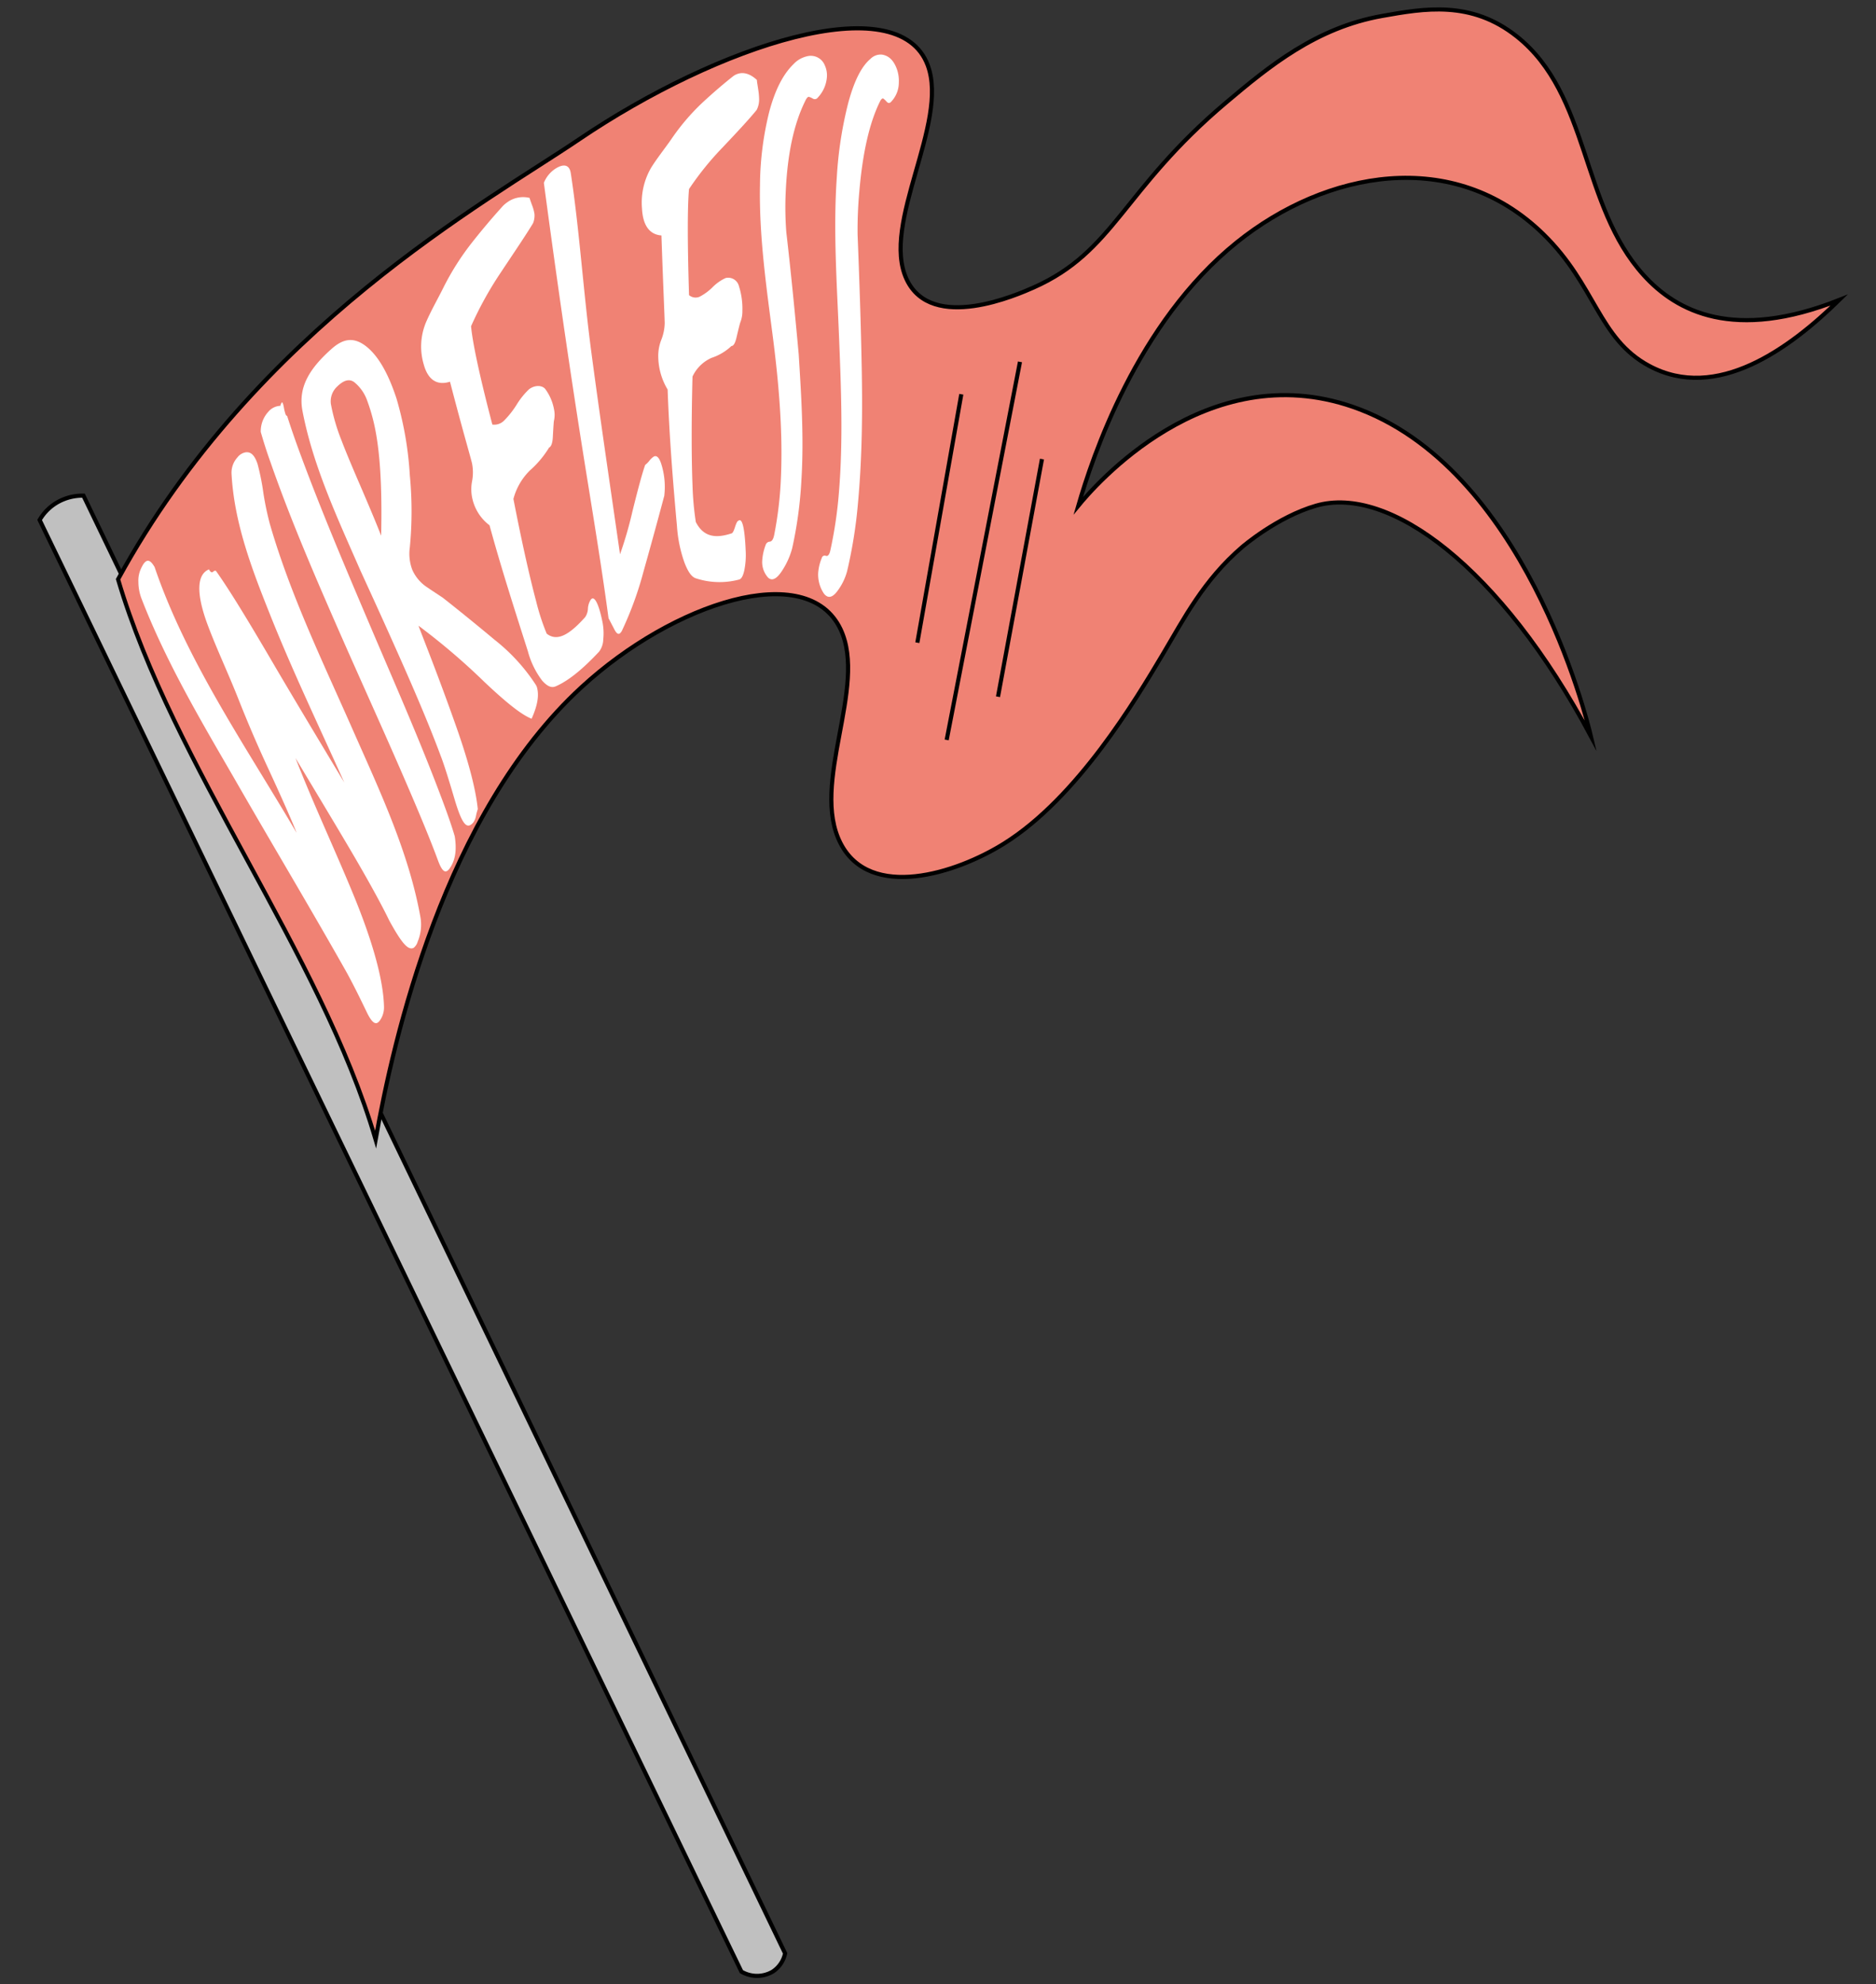 <svg xmlns="http://www.w3.org/2000/svg" viewBox="0 0 454 480"><rect x="0" y="0" width="454" height="480" fill="#333333" stroke="none"/><defs><style>.cls-1{fill:silver;}.cls-1,.cls-2,.cls-3{stroke:#000;stroke-miterlimit:10;}.cls-2{fill:#f08274;}.cls-3{fill:none;}.cls-4{fill:#fff;}</style></defs><title>flags</title><g id="Layer_14" data-name="Layer 14"><path class="cls-1" d="M9.59,125.79a11.75,11.75,0,0,1,4.55-4.41,12.26,12.26,0,0,1,6.06-1.47L190,472.56a7,7,0,0,1-3,4.41,7.47,7.47,0,0,1-7.58,0Z"/><path class="cls-2" d="M28.57,140.14C61.86,79.2,118,48.72,140.13,33.72c33.69-22.8,77.23-37.11,84.39-17.92,5.2,13.92-11.43,38.3-5.11,51.77,6.07,12.95,27,3.63,30.69,2,19.63-8.69,21.51-23.6,46.67-44.8,10.33-8.71,21.71-18.07,37.72-20.91C344.57,2.07,356,0,367.09,8.83c17.69,14.09,15.39,40.9,30.69,57.75,8,8.83,21.88,16.05,47.31,6-12,11.74-29.66,24.72-46,15.93C386.81,81.91,386.18,69,373.48,56.62c-21.76-21.23-52.65-15.29-74.16,2-24.27,19.5-35,52.14-38.36,63.72,3.67-4.47,30.8-36.3,66.49-23.9C368.93,112.86,384,173.83,385,178.09c-21.85-40.91-48.86-60.83-66.49-55.76-9.49,2.73-17.9,10-17.9,10-9.34,8-14.12,17.38-19.18,25.89-6.55,11-20.64,34.68-38.36,45.8-11.76,7.38-32.49,13.85-39.64,0-7.44-14.42,6.58-37.82,0-51.77-8.05-17.07-40.52-6.4-62.65,13.94C107.43,196.78,95.18,251.5,90.9,275.67,77.48,230.2,42,185.61,28.57,140.14Z"/><line class="cls-3" x1="222" y1="155.48" x2="232.64" y2="95.38"/><line class="cls-3" x1="229.1" y1="179" x2="246.84" y2="87.54"/><line class="cls-3" x1="241.52" y1="168.55" x2="252.16" y2="111.06"/><path class="cls-4" d="M59.49,109.42c1.26-.14,2.16.75,2.85,2.86a57.82,57.82,0,0,1,1.4,7,71.92,71.92,0,0,0,1.59,7.56c5,17.27,13,33.71,20.17,50,6.36,14.39,13.43,29.32,16.24,45a10.66,10.66,0,0,1-.65,5.94,2.94,2.94,0,0,1-1,1.53c-1.35.64-2.87-1.14-5.86-6.56-.26-.52-2.57-5.5-9.72-17.62-3.77-6.39-8.22-13.77-13-21.74,4.38,11.23,9.56,22.19,14.12,33.31,5.82,14.19,7.19,22.28,7.3,26.84a5.48,5.48,0,0,1-.9,3.19c-.89,1.35-1.82,1.15-3.3-1.92-1.35-2.81-2.93-6.06-4.75-9.41-9-15.95-18.45-31.69-27.5-47.47C48.4,174,40,159.76,34.17,144.62a11.5,11.5,0,0,1-.68-3.83,6.83,6.83,0,0,1,.49-2.92,10.42,10.42,0,0,1,.7-1.37c.87-1.27,1.65-1.15,2.73.67,7.78,22.85,22.26,43.65,34.37,64.31-1.17-3-3.55-8.39-7.07-16s-5.81-13.32-7.17-16.76c-2.34-5.89-5.14-11.84-7.18-17.27-2.51-6.64-2.62-10.64-1.23-12.57a3.34,3.34,0,0,1,1.44-1.14c.34.67.69.87,1,.58s.6-.33.74-.14C55.74,143,60.52,150.91,67,162c5.36,9.09,10.85,18.21,16.31,27.29-6.08-13.54-12.6-27.14-18-40.71-4.3-10.77-8.65-22.06-9.28-34a5.47,5.47,0,0,1,1.41-3.9A3.19,3.19,0,0,1,59.49,109.42Z"/><path class="cls-4" d="M69.49,100.63c.83,2.62,1.89,5.7,3.19,9.22,5.26,14.23,11.23,28.22,17.17,42.17s12.21,28.1,17.52,42.42c1.08,2.91,2,5.55,2.68,7.87.5,3.16.13,5.33-.72,6.94-1.21,2.28-2.13,2.18-3.34-1.1s-2.83-7.32-4.85-12.11C95,181.46,88.34,167,82,152.57c-5.86-13.38-11.72-26.92-16.54-40.75-1-2.77-1.75-5.22-2.36-7.33a7,7,0,0,1,1.84-4.88,4,4,0,0,1,2.9-1.43,2.42,2.42,0,0,1,.35-.81c.14-.15.31.2.48,1.05a11.57,11.57,0,0,0,.46,1.88C69.26,100.49,69.37,100.63,69.49,100.63Z"/><path class="cls-4" d="M129.6,165.57a2.59,2.59,0,0,1,.42,1c.45,2-.05,4.35-1.37,7.31-2.26-.9-5.58-3.39-11.38-8.86a159.78,159.78,0,0,0-16-13.65c1.26,3.36,4.94,12.48,9.22,24.65,3.22,9.15,4.69,15.37,5.14,19.72a13,13,0,0,0-.42,1.54,4.09,4.09,0,0,1-.69,1.72c-1.42,1.61-2.47.65-4-4-.45-1.36-1-3.36-1.84-6.06-.95-3.11-1.68-5.21-2-6-2.38-6.44-5.83-14.68-10.27-24.63C92.82,150.25,90.87,146,87.21,138c-5.47-12.52-11.44-25.17-14-38.54-1.12-5.75,1.67-10.3,7.06-15.08,2.73-2.42,5.32-3,8.43-.52,2.87,2.3,5.26,6.48,7.25,12.54A82.83,82.83,0,0,1,99.18,115a91,91,0,0,1,0,17.42,10.91,10.91,0,0,0,.59,5.41,9.76,9.76,0,0,0,3.62,4.26c1.24.85,2.54,1.69,3.78,2.52.09.08,5,3.89,12.55,10.19A45.11,45.11,0,0,1,129.6,165.57ZM90.4,102a45.32,45.32,0,0,0-1.58-5.19,10,10,0,0,0-3.06-4.33c-1.19-.9-2.56-.53-4.13,1a4.88,4.88,0,0,0-1.56,4.23,46.7,46.7,0,0,0,2.6,8.89c.51,1.38,1.9,4.84,4.57,11,2,4.66,3.74,8.76,5,12C92.5,117.9,92,108.65,90.4,102Z"/><path class="cls-4" d="M129,54c-1.81,3-4.48,6.91-7.86,12A85.71,85.71,0,0,0,114,78.92c.31,3.54,1.81,11.07,5.15,23.79a3.35,3.35,0,0,0,2.88-1,22,22,0,0,0,3-3.81,18.37,18.37,0,0,1,3-3.73c1.3-1,3.08-1.06,3.91-.08A11.89,11.89,0,0,1,134.07,99a6.37,6.37,0,0,1,0,2.74c-.06.21-.15,1.47-.27,3.76-.06,1.58-.36,2.5-.92,2.78a24,24,0,0,1-4.63,5.52,15,15,0,0,0-4,6.9c2.17,11.17,4.06,19.36,5.5,24.76a54.36,54.36,0,0,0,2.55,7.83c2.53,2,5.47.3,9.32-4a4,4,0,0,0,.66-2,4.35,4.35,0,0,1,.56-2c.85-1.56,2,.49,2.92,5a14.11,14.11,0,0,1,.23,4.4,5.1,5.1,0,0,1-1,2.95c-3.74,4-7.28,7-10.47,8.38-1,.45-2,.1-3.31-1.36a20.4,20.4,0,0,1-3.46-7.11c-3.21-10.07-6.49-20.23-9.28-30.47a11.11,11.11,0,0,1-4.09-6.17,10.23,10.23,0,0,1-.14-4.47,11.33,11.33,0,0,0,0-4.31c-.26-1.2-2.37-8.33-5.34-19.79-3.14,1-5.34-.45-6.36-4.2a15.2,15.2,0,0,1,.56-10.18c1.19-2.76,2.82-5.6,4.14-8.25a63.84,63.84,0,0,1,6.8-10.8q3.71-4.72,7.69-9.11a7.54,7.54,0,0,1,1-.84,6.52,6.52,0,0,1,5.43-1.08c.08.31.28.88.6,1.76a10,10,0,0,1,.58,2.1A4.87,4.87,0,0,1,129,54Z"/><path class="cls-4" d="M160.75,120c-.07.17-1.84,7-5,18.2a83.48,83.48,0,0,1-5.14,14.17,2.27,2.27,0,0,1-.56.83c-.46.37-.92,0-1.47-1.13-.79-1.52-1.27-2.44-1.31-2.5-2-14.91-4.57-29.78-6.89-44.6-2.46-15.68-4.76-31.47-6.93-47.21q-1.15-8.37-1.83-13.53a7.33,7.33,0,0,1,2.67-3.34c2.11-1.39,3.52-1.06,3.84,1,2.08,13.49,3.07,29.06,5,43.47,2.15,16.2,4.58,32.49,6.92,48.73a94.1,94.1,0,0,0,3-10.36c1.34-5.41,2.38-9.29,3.09-11.26a5.31,5.31,0,0,0,1-1,4.77,4.77,0,0,1,1.05-1c.79-.44,1.47.36,2,2.31A18.34,18.34,0,0,1,160.75,120Z"/><path class="cls-4" d="M183.12,26.59c-1.87,2.3-4.62,5.24-8.24,9.07a72.08,72.08,0,0,0-8.13,10.07c-.36,3.69-.43,11.85,0,25.67a2.45,2.45,0,0,0,2.57.38,13,13,0,0,0,3.15-2.32,10.56,10.56,0,0,1,3.15-2.2,2.67,2.67,0,0,1,3.19,1.91,17.89,17.89,0,0,1,.85,6,7.25,7.25,0,0,1-.47,2.74c-.09.18-.4,1.37-.91,3.56-.34,1.52-.76,2.25-1.26,2.23a12.82,12.82,0,0,1-4.81,2.87,9.15,9.15,0,0,0-4.62,4.53c-.3,11.7-.23,20.38,0,26.28a72.09,72.09,0,0,0,.8,8.91c1.81,3.51,4.62,4.07,8.6,2.76.27,0,.57-.54.88-1.52s.58-1.49.79-1.52c1-.9,1.58,1.94,1.8,7.28a18.43,18.43,0,0,1-.34,4.71c-.3,1.37-.73,2.08-1.24,2.2a18.41,18.41,0,0,1-10.5-.3c-1-.34-1.84-1.49-2.72-3.75a32.68,32.68,0,0,1-1.83-8.86c-1-11-1.87-22-2.26-33.05a15.75,15.75,0,0,1-2.26-7.62A10.67,10.67,0,0,1,160,82.3a11.56,11.56,0,0,0,.86-4.07c0-1.26-.37-8.88-.79-21.27-2.86-.21-4.48-2.4-4.7-6.46a16.8,16.8,0,0,1,2.25-10c1.48-2.35,3.38-4.71,4.91-6.93a53.1,53.1,0,0,1,7.39-8.67c2.52-2.34,5.07-4.54,7.61-6.54a3.8,3.8,0,0,1,.93-.47c1.38-.49,3-.13,4.71,1.45,0,.39.15,1.12.31,2.24a16.33,16.33,0,0,1,.23,2.57A5.48,5.48,0,0,1,183.12,26.59Z"/><path class="cls-4" d="M200.12,18.55a8.08,8.08,0,0,1-2.2,5.05.89.89,0,0,1-1.18.27,4.15,4.15,0,0,0-1-.45c-.28,0-.57.36-.87,1-2.75,5.57-4.31,12.79-4.72,22a78.26,78.26,0,0,0,.14,9.74c1.14,9.84,2.1,19.68,3,29.54.63,10.17,1.29,20.33.65,30.52a100,100,0,0,1-2.23,16.42,18.61,18.61,0,0,1-2.41,5.38c-1,1.56-1.86,2.2-2.61,2.12a1.41,1.41,0,0,1-.83-.43,5.6,5.6,0,0,1-1.4-4.08,12.74,12.74,0,0,1,.84-3.81,1.09,1.09,0,0,1,1-.78c.5-.06.85-.59,1.06-1.64A90.36,90.36,0,0,0,189,115.24c.47-11.47-.59-23.19-2.08-34.6-1.54-11.82-3.24-23.92-3-35.8a75.47,75.47,0,0,1,2.22-17.72c1.48-5.58,3.47-9.26,5.92-11.63a6.37,6.37,0,0,1,3.24-1.87,3.64,3.64,0,0,1,4.29,2.15A5.73,5.73,0,0,1,200.12,18.55Z"/><path class="cls-4" d="M217.52,20.05a6.71,6.71,0,0,1-1.94,4.65c-.34.32-.67.27-1-.09a5.19,5.19,0,0,0-.86-.8c-.24,0-.5.2-.77.76-2.5,5.05-4.18,12.24-5,21.86a102,102,0,0,0-.41,10.33c.43,10.75.8,21.5,1,32.26s.1,21.78-.9,32.62A114.59,114.59,0,0,1,205,138.2a14,14,0,0,1-2.35,4.79c-.94,1.27-1.79,1.64-2.52,1.26a2.26,2.26,0,0,1-.81-.76,8.24,8.24,0,0,1-1.32-4.83,11.47,11.47,0,0,1,.89-3.71.71.71,0,0,1,1-.47c.48.12.83-.31,1.06-1.34a103.24,103.24,0,0,0,2.1-14.36c1-12.34.5-24.89,0-37.26-.51-12.8-1.43-25.84-.54-38.63a94.61,94.61,0,0,1,2.79-18.08c1.5-5.5,3.27-8.83,5.39-10.6a3.45,3.45,0,0,1,2.77-1c1.68.27,2.89,1.46,3.65,3.68A8.72,8.72,0,0,1,217.52,20.05Z"/></g></svg>